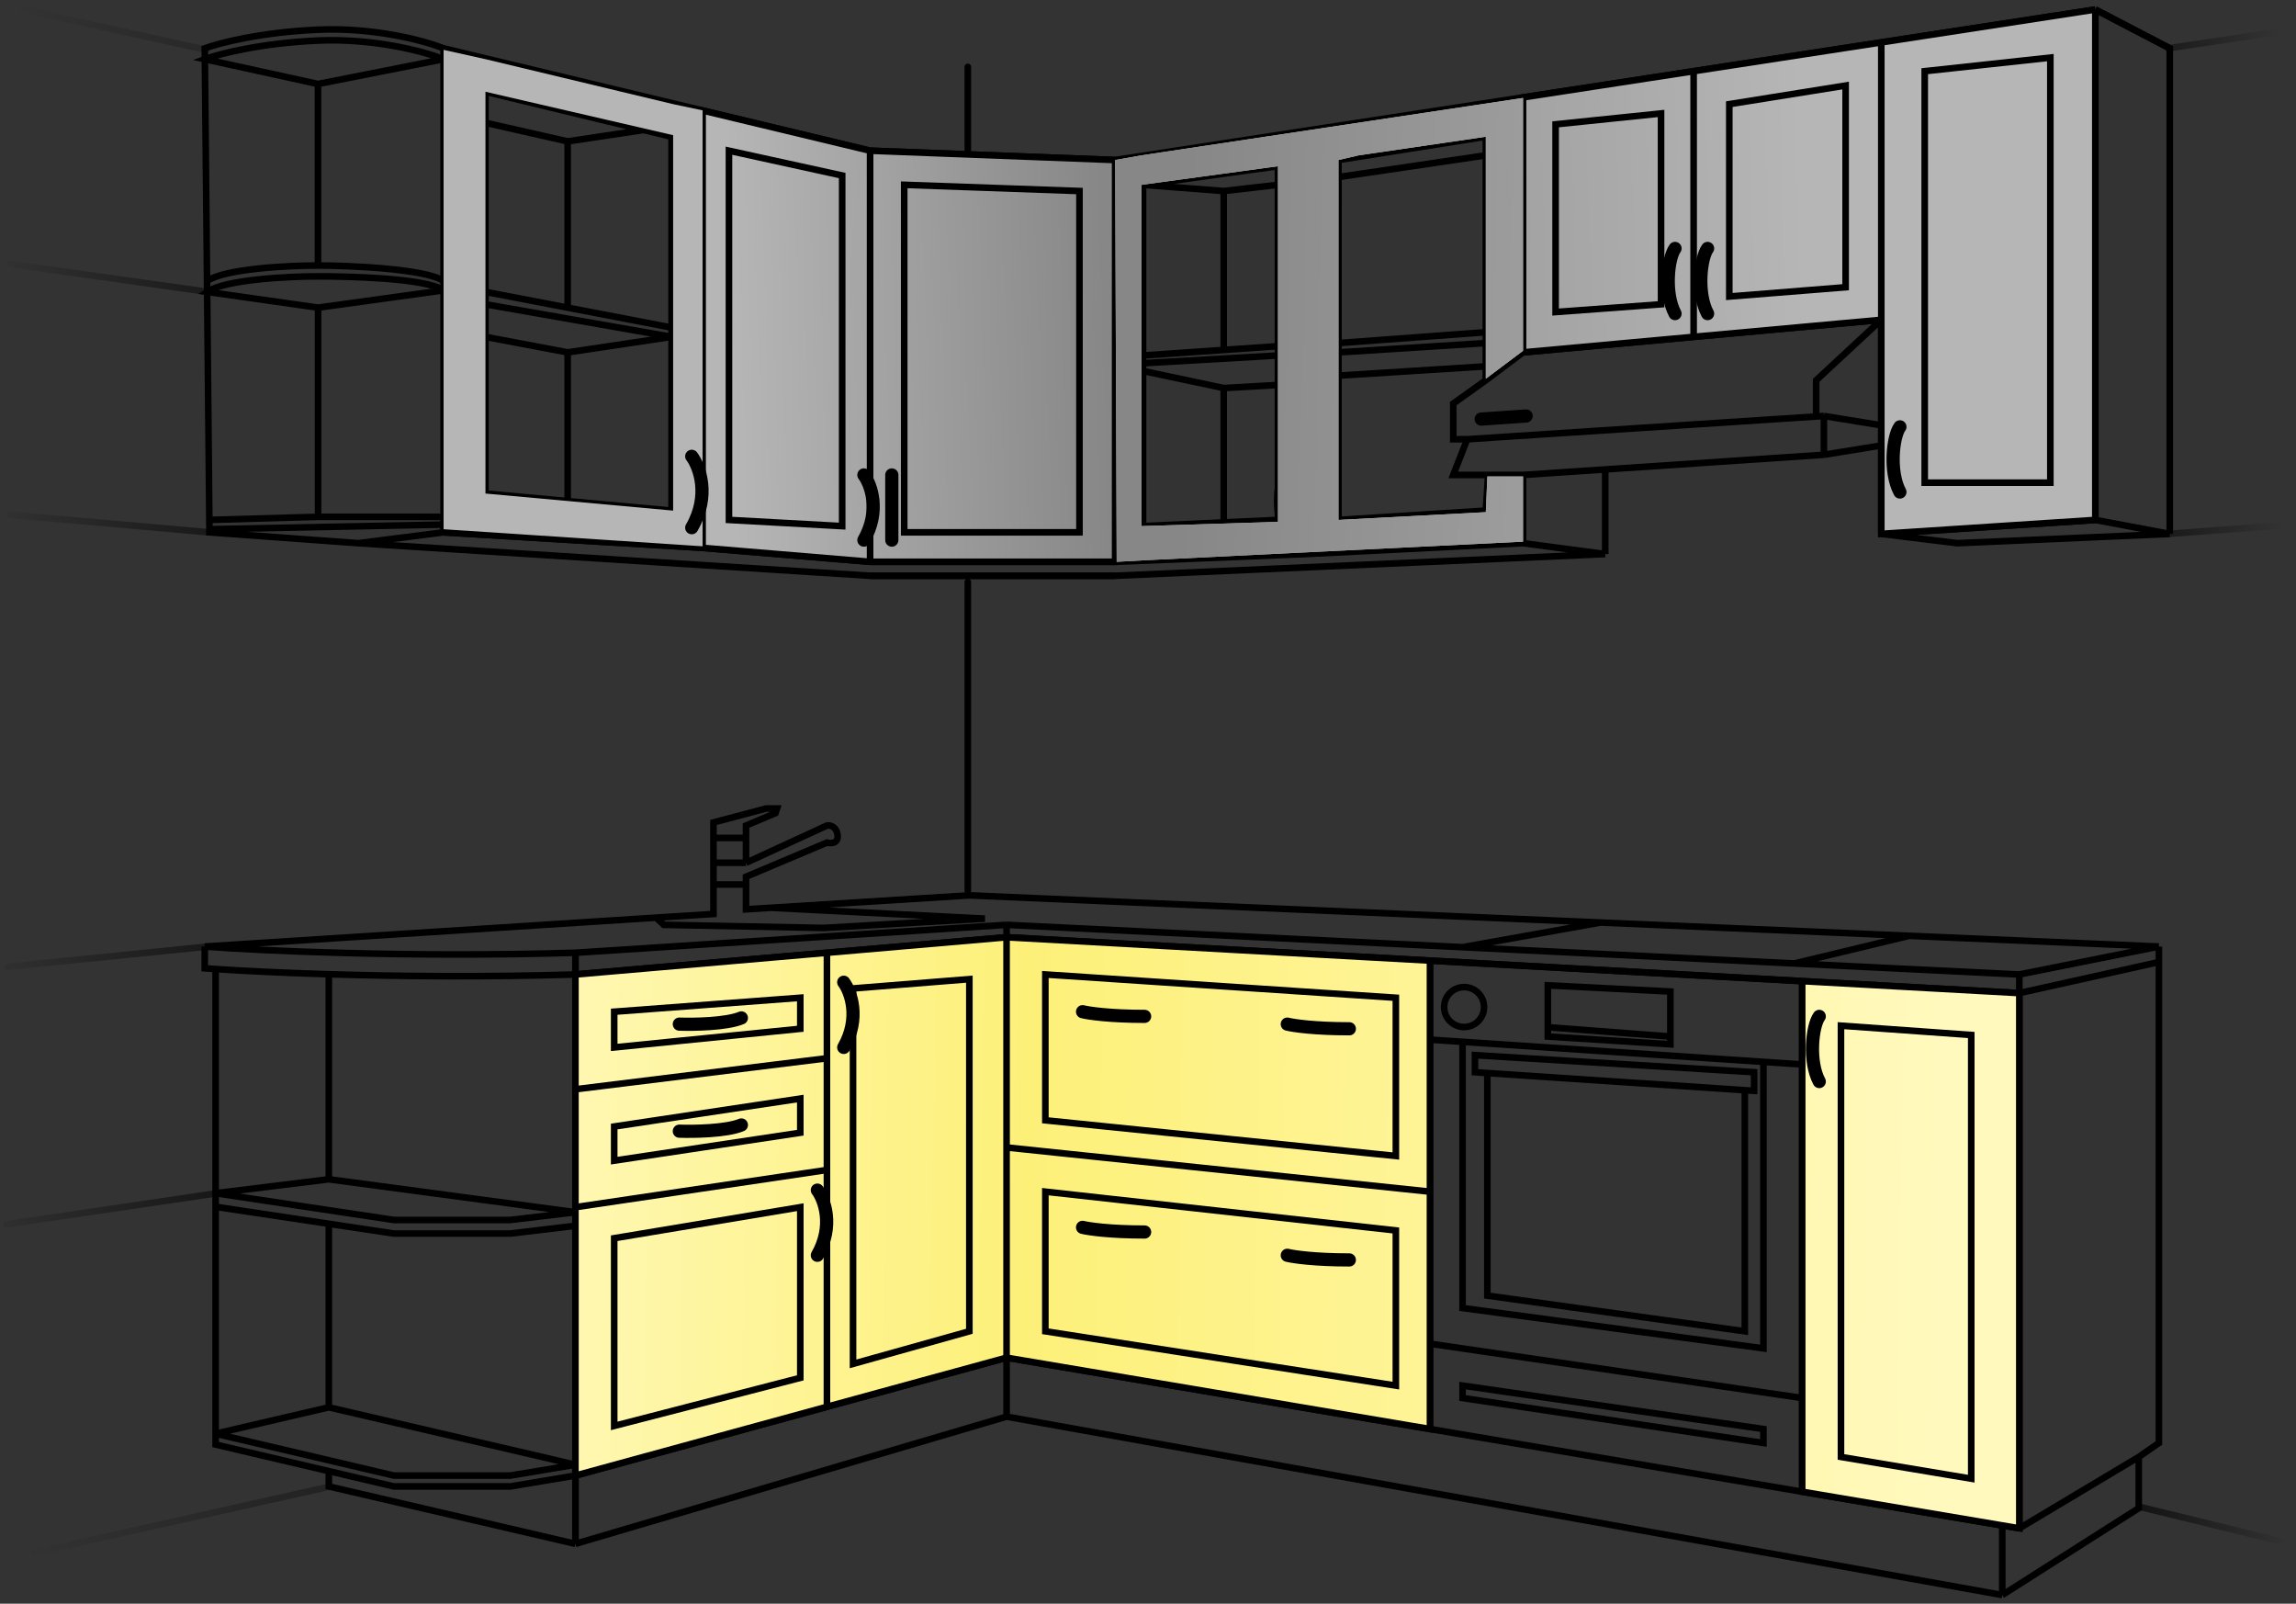 <svg width="348" height="243" viewBox="0 0 348 243" fill="none" xmlns="http://www.w3.org/2000/svg">
<rect x="0" y="0" width="348" height="243" fill="#333333" stroke="none"/>
<path d="M31.739 80.661L1.5 78M31.504 143.424L1 146.5M32.915 180.8L1 185.5M31.504 44.225L1.5 40" stroke="url(#paint0_linear)" stroke-linecap="round"/>
<path d="M67.235 7.32L106.491 16.742M67.235 7.32C64.492 6.223 56.845 4.123 48.194 4.499C39.544 4.875 33.15 6.537 31.034 7.32L31.378 42.58M67.235 7.32V78.311M131.879 22.835L169.02 24.245M131.879 22.835V85.128M131.879 22.835L106.491 16.742M169.02 24.245L197.933 19.807M169.02 24.245V85.128M317.583 1.443L328.866 7.32V80.897M317.583 1.443L285.144 6.422M317.583 1.443V78.781M328.866 80.897L296.662 82.307L285.144 80.897M328.866 80.897L317.583 78.781M285.144 80.897V67.498M285.144 80.897L317.583 78.781M285.144 6.422V48.457M285.144 6.422L256.7 10.788M230.843 14.756V53.394M230.843 14.756L256.7 10.788M230.843 14.756L197.933 19.807M230.843 53.394L256.7 51.043M230.843 53.394L225.201 57.625M285.144 48.457L257.993 50.925L256.7 51.043M285.144 48.457V64.442M285.144 48.457L275.271 57.625V63.108M256.7 51.043V10.788M197.933 19.807V83.953M197.933 83.953L230.843 82.307M197.933 83.953L169.02 85.128M169.02 85.128H131.879M131.879 85.128L106.491 83.012M106.491 16.742V83.012M106.491 83.012L67.235 80.662M67.235 80.662L54.306 82.307M67.235 80.662V79.486M230.843 82.307V71.964M230.843 82.307L243.301 83.953M230.843 71.964H225.554M230.843 71.964L243.301 71.129M243.301 83.953V71.964V71.129M243.301 83.953L169.02 87.243H131.879L54.306 82.307M54.306 82.307L31.739 80.662V80.191M173.251 28.006L193.702 25.185V28.006M173.251 28.006L185.474 28.946M173.251 28.006V53.864M225.201 57.625L220.265 61.151V66.557H222.38M225.201 57.625V55.509M222.38 66.557L220.265 71.964H225.554M222.38 66.557L275.271 63.108M225.554 71.964L225.201 77.371L202.87 78.781V56.92M276.446 63.031V68.908M276.446 63.031L285.144 64.442M276.446 63.031L275.271 63.108M276.446 68.908L243.301 71.129M276.446 68.908L285.144 67.498M285.144 67.498V64.442M73.582 51.043V74.785L86.04 75.927M73.582 51.043L86.04 53.394M73.582 51.043V46.106M86.04 53.394L101.79 51.043M86.04 53.394V75.927M101.79 51.043V77.371L86.04 75.927M101.79 51.043L73.582 46.106M101.79 51.043V49.633M73.582 46.106V44.226M101.79 49.633V20.719L97.559 19.697M101.79 49.633L86.04 46.614M73.582 44.226L86.04 46.614M73.582 44.226V18.603M86.04 46.614V21.424M86.04 21.424L73.582 18.603M86.04 21.424L97.559 19.697M73.582 18.603V13.902L97.559 19.697M185.474 28.946L193.702 28.006M185.474 28.946V53.394M193.702 28.006V52.453M173.251 53.864L193.702 52.453M173.251 53.864V55.039M193.702 52.453V53.864M193.702 53.864L173.251 55.039M193.702 53.864V58.33M173.251 55.039V56.214M173.251 56.214V79.721L185.474 79.159M173.251 56.214L185.474 58.8M185.474 58.8L193.702 58.33M185.474 58.8V79.159M193.702 58.33V78.781L185.474 79.159M202.87 53.394L225.201 51.983M202.87 53.394V51.983M202.87 53.394V56.92M225.201 51.983V50.338M225.201 51.983V55.509M225.201 50.338L202.87 51.983M225.201 50.338V23.54M202.87 51.983V26.831M202.87 56.92L225.201 55.509M202.87 26.831V24.245L225.201 20.719V23.54M202.87 26.831L225.201 23.54M48.194 12.727L31.034 8.966C33.15 8.182 39.544 6.521 48.194 6.145C56.845 5.769 64.492 7.869 67.235 8.966L48.194 12.727ZM48.194 12.727V40.23M48.194 40.23C43.722 40.23 34.097 40.7 31.378 42.58M48.194 40.23C52.667 40.23 64.515 40.7 67.235 42.58M31.378 42.58L31.73 78.781M48.21 41.875C43.738 41.875 34.113 42.345 31.394 44.226L48.21 46.614M48.178 41.875C52.651 41.875 64.515 42.11 67.235 43.991L48.21 46.614M48.21 46.614V78.311M48.21 78.311L31.73 78.781M48.21 78.311H67.235M31.73 78.781L31.739 79.721V80.191M67.235 78.311V79.486M67.235 79.486L31.739 80.191M110.487 22.835V78.781L127.647 79.721V26.596L110.487 22.835ZM137.05 28.006V80.662H163.613V28.946L137.05 28.006ZM235.779 18.838L251.764 17.193V46.106L235.779 47.282V18.838ZM262.107 15.783L279.737 12.962V43.521L262.107 44.931V15.783ZM291.726 10.788L310.766 8.73V73.139H291.726V10.788Z" stroke="black"/>
<path d="M131.878 22.835L169.019 24.245V85.128H131.878L106.491 83.012V16.742L131.878 22.835Z" fill="url(#paint1_linear)"/>
<path d="M285.143 6.422L317.583 1.443V78.781L285.143 80.897V67.498V64.442V48.457L257.993 50.925L256.7 51.043L230.842 53.394V14.756L256.7 10.788L285.143 6.422Z" fill="url(#paint2_linear)"/>
<path d="M131.878 22.835L169.019 24.245V85.128H131.878M131.878 22.835V85.128M131.878 22.835L106.491 16.742V83.012M317.583 1.443L328.866 7.32M317.583 1.443L285.143 6.422M317.583 1.443V78.781L285.143 80.897V67.498V64.442V48.457M285.143 6.422V48.457M285.143 6.422L256.7 10.788M285.143 48.457L257.993 50.925L256.7 51.043M256.7 51.043L230.842 53.394V14.756L256.7 10.788M256.7 51.043V10.788M131.878 85.128L106.491 83.012M106.491 83.012L67.234 80.662V79.486V78.311M230.842 82.307V71.964M169.019 87.243H131.878M110.487 22.835V78.781L127.647 79.721V26.596L110.487 22.835ZM137.05 28.006V80.662H163.613V28.946L137.05 28.006ZM235.779 18.838L251.763 17.193V46.106L235.779 47.282V18.838ZM262.107 15.783L279.737 12.962V43.521L262.107 44.931V15.783ZM291.725 10.788L310.766 8.73V73.139H291.725V10.788Z" stroke="black"/>
<path d="M31.034 143.425V146.716C31.531 146.754 32.08 146.793 32.68 146.834M31.034 143.425C39.262 144.052 62.016 145.118 87.216 144.365M31.034 143.425L99.439 139.045M87.216 144.365L152.565 140.134M87.216 144.365V165.051M152.565 140.134V142.015M152.565 140.134L221.675 143.521M152.565 142.015L125.336 144.365M152.565 142.015L216.739 145.553M152.565 142.015V173.866M306.065 150.477L327.221 145.776M306.065 150.477V147.656M306.065 150.477V231.576M306.065 150.477L273.155 148.663M327.221 145.776V143.425M327.221 145.776V218.647L324.165 220.763M327.221 143.425L306.065 147.656M327.221 143.425L289.375 141.797M306.065 147.656L271.98 145.986M32.68 146.834V182.858M32.68 146.834C36.547 147.095 42.505 147.402 49.84 147.622M87.216 223.584L77.343 225.229H59.713L49.84 222.911M87.216 223.584V185.737M87.216 223.584V233.927M87.216 223.584L125.336 213.162M32.68 217.237L59.713 223.584H77.343L87.216 221.938L49.84 213.241M32.68 217.237L49.84 213.241M32.68 217.237V182.858M49.84 213.241V185.502M32.68 182.858V218.882L49.84 222.911M32.68 182.858L59.713 186.913H77.343L87.216 185.737M87.216 185.737V182.917M49.84 178.685L32.68 180.801L59.713 184.856H77.343L87.216 183.68L49.84 178.685ZM49.84 178.685V147.622M49.84 147.622C60.214 147.934 73.344 148.07 87.216 147.656L125.336 144.365M87.216 233.927L49.84 225.229V222.911M87.216 233.927L152.565 214.651M152.565 214.651L303.479 241.684M152.565 214.651V205.718M303.479 241.684L324.165 228.52V220.763M303.479 241.684V231.14M324.165 220.763L306.065 231.576M306.065 231.576L303.479 231.14M152.565 205.718L125.336 213.162M152.565 205.718L216.739 216.529M152.565 205.718V173.866M303.479 231.14L273.155 226.032M125.336 144.365V160.35M125.336 213.162V177.275M87.216 165.051L125.336 160.35M87.216 165.051V182.917M125.336 160.35V177.275M87.216 182.917L125.336 177.275M216.739 145.553L273.155 148.663M216.739 145.553V157.529M216.739 216.529L273.155 226.032M216.739 216.529V203.603M152.565 173.866L216.739 180.566M216.739 180.566V157.529M216.739 180.566V203.603M273.155 148.663V161.29M273.155 226.032V211.83M216.739 157.529L221.675 157.858M273.155 161.29L267.278 160.898M273.155 161.29V211.83M221.675 157.858V198.196L267.278 204.308V160.898M221.675 157.858L267.278 160.898M225.436 162.591L223.556 162.466V159.88L265.868 162.466V165.286L264.458 165.192M225.436 162.591V196.316L264.458 201.722V165.192M225.436 162.591L264.458 165.192M216.739 203.603L273.155 211.83M99.439 139.045L108.137 138.489V134.022M99.439 139.045L100.615 140.134L124.827 140.604L149.274 139.194L116.834 137.548M116.834 137.548L113.073 137.783V134.022M116.834 137.548L146.923 135.668L242.596 139.784M113.073 130.731L125.336 125.09C125.793 125.011 126.754 125.184 126.942 126.5C127.13 127.816 125.95 127.832 125.336 127.675L113.073 132.847V134.022M113.073 130.731H108.137M113.073 130.731V126.97M108.137 134.022H113.073M108.137 134.022V130.731M108.137 130.731V126.97M108.137 126.97V124.62L116.129 122.504H117.775L117.54 123.209L113.073 125.09V126.97M108.137 126.97H113.073M221.675 143.521L242.596 139.784M221.675 143.521L271.98 145.986M242.596 139.784L289.375 141.797M271.98 145.986L289.375 141.797M93.092 187.618L121.301 182.917V208.774L93.092 216.061V187.618ZM93.092 170.693L121.301 166.462V171.633L93.092 175.865V170.693ZM93.092 153.298L121.301 151.182V155.884L93.092 158.705V153.298ZM129.293 149.772L146.923 148.361V201.722L129.293 206.659V149.772ZM158.442 147.656L211.567 151.182V175.159L158.442 169.753V147.656ZM158.442 180.566L211.567 186.443V209.95L158.442 201.722V180.566ZM279.032 155.414V220.763L298.778 224.054V156.824L279.032 155.414ZM221.675 209.95L267.278 216.529V218.647L221.675 211.83V209.95Z" stroke="black"/>
<path d="M87.215 223.584V185.737V182.917V165.051V147.656L125.336 144.365L152.564 142.015L216.738 145.553L273.155 148.663L306.064 150.477V231.576L303.479 231.14L273.155 226.032V211.83V161.29V148.663L216.738 145.553V157.529V180.566V203.603V216.529L152.564 205.718L125.336 213.162L87.215 223.584Z" fill="url(#paint3_linear)"/>
<path d="M87.215 147.656L125.336 144.365M87.215 144.365V165.051M152.564 142.015L125.336 144.365M152.564 142.015L216.738 145.553M152.564 142.015V173.866M87.215 223.584V185.737V182.917M87.215 223.584V233.927M87.215 223.584L125.336 213.162M152.564 205.718L125.336 213.162M152.564 205.718L216.738 216.529V203.603V180.566M152.564 205.718V173.866M125.336 144.365V160.35M125.336 213.162V177.275M87.215 165.051L125.336 160.35M87.215 165.051V182.917M125.336 160.35V177.275M87.215 182.917L125.336 177.275M216.738 145.553L273.155 148.663M216.738 145.553V157.529V180.566M152.564 173.866L216.738 180.566M273.155 148.663L306.064 150.477V231.576L303.479 231.14L273.155 226.032V211.83V161.29V148.663ZM93.092 187.618L121.3 182.917V208.774L93.092 216.061V187.618ZM93.092 170.693L121.3 166.462V171.633L93.092 175.865V170.693ZM93.092 153.298L121.3 151.182V155.884L93.092 158.705V153.298ZM129.293 149.772L146.923 148.362V201.722L129.293 206.659V149.772ZM158.441 147.656L211.567 151.182V175.159L158.441 169.753V147.656ZM158.441 180.566L211.567 186.443V209.95L158.441 201.722V180.566ZM279.032 155.414V220.763L298.777 224.054V156.824L279.032 155.414Z" stroke="black"/>
<path d="M130.939 71.965C132.003 73.395 133.493 77.373 130.939 81.838M135.17 71.965V81.838M195.112 71.024C194.048 72.455 193.467 77.841 195.112 80.897M200.049 71.024C198.984 72.455 198.403 77.841 200.049 80.897M253.88 37.645C252.815 39.075 252.234 44.462 253.88 47.517M258.816 37.645C257.752 39.075 257.171 44.462 258.816 47.517M287.965 64.677C286.9 66.108 286.319 71.495 287.965 74.55M224.496 63.502L231.313 63.032M275.741 154.004C274.677 155.434 274.096 160.821 275.741 163.877M127.883 148.832C128.947 150.263 130.437 154.241 127.883 158.705M123.886 180.331C124.951 181.762 126.441 185.74 123.886 190.204M102.965 155.179C105.159 155.257 110.111 155.179 112.368 154.239M102.965 171.399C105.159 171.477 110.111 171.399 112.368 170.458M164.083 153.298C165.024 153.534 168.22 154.004 173.486 154.004M195.112 155.179C196.053 155.414 199.25 155.884 204.515 155.884M195.112 190.204C196.053 190.439 199.25 190.909 204.515 190.909M164.083 185.973C165.024 186.208 168.22 186.678 173.486 186.678" stroke="black" stroke-width="2" stroke-linecap="round"/>
<path d="M146.688 10.141V22.835M146.688 88.184V134.962M50.075 225.229L2 236M31.269 7.555L1.5 1M328.631 7.32L347.5 4.5M324.165 228.285L345.5 233.5M328.631 80.897L347.5 79.5" stroke="url(#paint4_linear)" stroke-linecap="round"/>
<path d="M169.02 24.245L173.016 23.539L230.843 14.842V20.013V53.158L225.201 57.389V20.718L205.925 23.539L202.869 24.245V78.781L193.702 79.069V25.185L173.016 28.006V79.721L202.869 78.781L225.201 77.605L225.436 72.199H230.843V77.135V82.072L173.486 84.892L169.255 85.127L169.02 24.245Z" fill="#B6B6B6"/>
<path d="M169.02 24.245L173.016 23.539L230.843 14.842V20.013V53.158L225.201 57.389V20.718L205.925 23.539L202.869 24.245V78.781L193.702 79.069V25.185L173.016 28.006V79.721L202.869 78.781L225.201 77.605L225.436 72.199H230.843V77.135V82.072L173.486 84.892L169.255 85.127L169.02 24.245Z" fill="url(#paint5_linear)"/>
<path d="M67.234 7.555L73.581 8.965L102.025 15.782V20.483L73.581 13.902V74.784L102.025 77.37V15.782L106.491 16.722V77.84V82.777L67.234 80.191V7.555Z" fill="#B6B6B6"/>
<path d="M104.846 69.143C106.021 70.71 107.667 75.066 104.846 79.956" stroke="black" stroke-width="2" stroke-linecap="round"/>
<circle cx="221.91" cy="152.593" r="3.026" stroke="black"/>
<path d="M234.604 155.649V157.059L253.174 158.234V157.059M234.604 155.649V149.302L253.174 150.242V157.059M234.604 155.649L253.174 157.059" stroke="black"/>
<defs>
<linearGradient id="paint0_linear" x1="65" y1="119.5" x2="-3" y2="118" gradientUnits="userSpaceOnUse">
<stop/>
<stop offset="1" stop-opacity="0"/>
</linearGradient>
<linearGradient id="paint1_linear" x1="110.722" y1="53.864" x2="274.095" y2="49.162" gradientUnits="userSpaceOnUse">
<stop stop-color="#B6B6B6"/>
<stop offset="0.349" stop-color="#878787"/>
<stop offset="1" stop-color="#B6B6B6"/>
</linearGradient>
<linearGradient id="paint2_linear" x1="110.722" y1="53.864" x2="274.095" y2="49.162" gradientUnits="userSpaceOnUse">
<stop stop-color="#B6B6B6"/>
<stop offset="0.349" stop-color="#878787"/>
<stop offset="1" stop-color="#B6B6B6"/>
</linearGradient>
<linearGradient id="paint3_linear" x1="70.29" y1="187.853" x2="295.721" y2="191.849" gradientUnits="userSpaceOnUse">
<stop stop-color="#FFF9BE"/>
<stop offset="0.377" stop-color="#FDF079"/>
<stop offset="1" stop-color="#FFF9BE"/>
</linearGradient>
<linearGradient id="paint4_linear" x1="417.722" y1="122.739" x2="-107.186" y2="126.5" gradientUnits="userSpaceOnUse">
<stop offset="0.136" stop-opacity="0"/>
<stop offset="0.206"/>
<stop offset="0.521"/>
<stop offset="0.791" stop-opacity="0"/>
</linearGradient>
<linearGradient id="paint5_linear" x1="179.296" y1="57.783" x2="292.19" y2="60.419" gradientUnits="userSpaceOnUse">
<stop stop-color="#878787"/>
<stop offset="1" stop-color="#B6B6B6"/>
</linearGradient>
</defs>
</svg>
